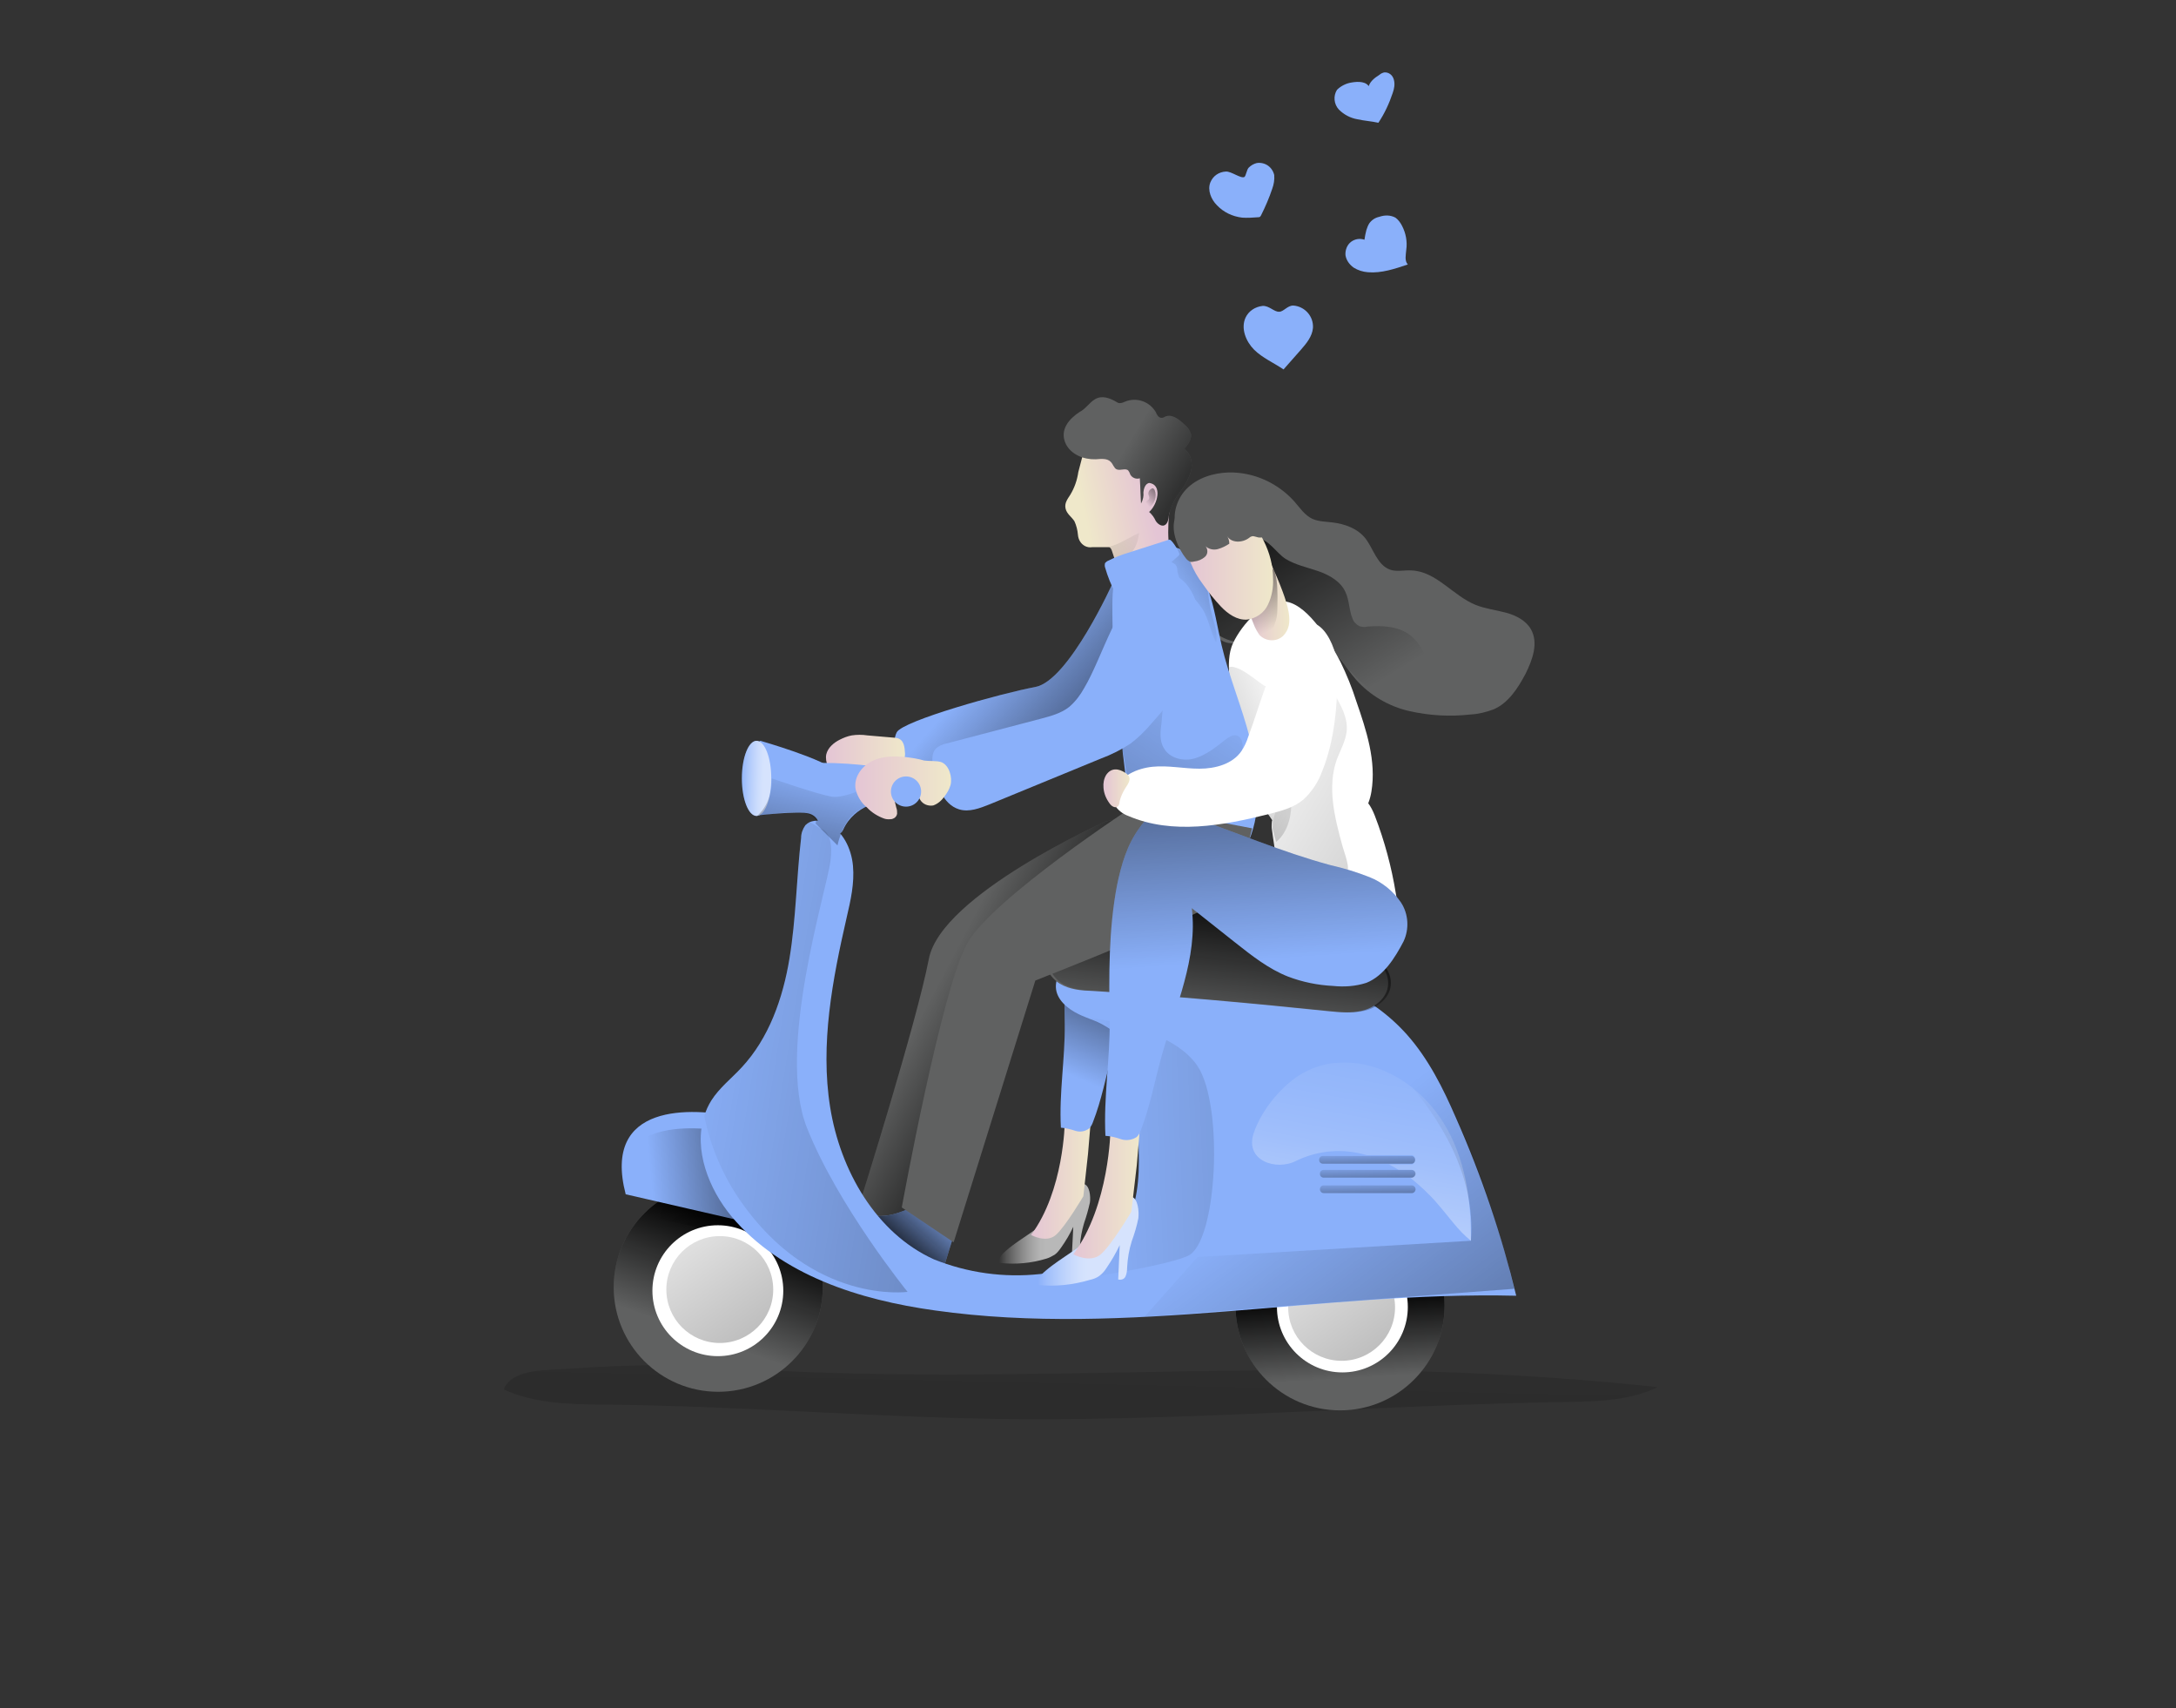 <?xml version="1.0" encoding="utf-8"?>
<!-- Generator: Adobe Illustrator 24.0.1, SVG Export Plug-In . SVG Version: 6.00 Build 0)  -->
<svg version="1.1" id="Layer_1" xmlns="http://www.w3.org/2000/svg" xmlns:xlink="http://www.w3.org/1999/xlink" x="0px" y="0px"
	 viewBox="0 0 562 441.1" style="enable-background:new 0 0 562 441.1;" xml:space="preserve">
<rect x="0" y="0" width="562" height="441.1" fill="#333333" stroke="none"/>
<style type="text/css">
	.st0{opacity:0.65;fill:url(#SVGID_1_);enable-background:new    ;}
	.st1{fill:url(#SVGID_2_);}
	.st2{fill:#8AB0FA;}
	.st3{fill:url(#SVGID_3_);}
	.st4{fill:url(#SVGID_4_);}
	.st5{fill:#606161;}
	.st6{fill:url(#SVGID_5_);}
	.st7{fill:url(#SVGID_6_);}
	.st8{fill:#FFFFFF;}
	.st9{fill:url(#SVGID_7_);}
	.st10{fill:url(#SVGID_8_);}
	.st11{fill:url(#SVGID_9_);}
	.st12{fill:url(#SVGID_10_);}
	.st13{fill:url(#SVGID_11_);}
	.st14{fill:url(#SVGID_12_);}
	.st15{fill:url(#SVGID_13_);}
	.st16{fill:url(#SVGID_14_);}
	.st17{fill:url(#SVGID_15_);}
	.st18{fill:url(#SVGID_16_);}
	.st19{fill:url(#SVGID_17_);}
	.st20{fill:url(#SVGID_18_);}
	.st21{fill:url(#SVGID_19_);}
	.st22{fill:url(#SVGID_20_);}
	.st23{fill:url(#SVGID_21_);}
	.st24{fill:url(#SVGID_22_);}
	.st25{fill:url(#SVGID_23_);}
	.st26{fill:url(#SVGID_24_);}
	.st27{fill:url(#SVGID_25_);}
	.st28{fill:url(#SVGID_26_);}
	.st29{fill:url(#SVGID_27_);}
	.st30{opacity:0.65;fill:url(#SVGID_28_);enable-background:new    ;}
	.st31{fill:url(#SVGID_29_);}
	.st32{fill:url(#SVGID_30_);}
	.st33{opacity:0.65;fill:url(#SVGID_31_);enable-background:new    ;}
	.st34{fill:url(#SVGID_32_);}
	.st35{fill:url(#SVGID_33_);}
	.st36{fill:url(#SVGID_34_);}
	.st37{opacity:0.65;fill:url(#SVGID_35_);enable-background:new    ;}
	.st38{fill:url(#SVGID_36_);}
	.st39{fill:url(#SVGID_37_);}
	.st40{fill:url(#SVGID_38_);}
	.st41{fill:url(#SVGID_39_);}
	.st42{fill:url(#SVGID_40_);}
	.st43{fill:none;}
</style>
<title>love 2</title>
<linearGradient id="SVGID_1_" gradientUnits="userSpaceOnUse" x1="260.573" y1="93.852" x2="284.071" y2="93.852" gradientTransform="matrix(1 0 0 -1 -2.53 409.75)">
	<stop  offset="0" style="stop-color:#FFFFFF;stop-opacity:0"/>
	<stop  offset="7.000000e-02" style="stop-color:#FFFFFF;stop-opacity:0.22"/>
	<stop  offset="0.16" style="stop-color:#FFFFFF;stop-opacity:0.45"/>
	<stop  offset="0.25" style="stop-color:#FFFFFF;stop-opacity:0.65"/>
	<stop  offset="0.33" style="stop-color:#FFFFFF;stop-opacity:0.8"/>
	<stop  offset="0.4" style="stop-color:#FFFFFF;stop-opacity:0.91"/>
	<stop  offset="0.46" style="stop-color:#FFFFFF;stop-opacity:0.98"/>
	<stop  offset="0.51" style="stop-color:#FFFFFF"/>
</linearGradient>
<path class="st0" d="M281.5,310.5c-0.4,1.8-0.9,3.6-1.5,5.3c-0.6,2-1,4.1-1.1,6.3c0,0.7-0.1,1.4-0.4,2c-0.3,0.6-1,0.9-1.7,0.7l0.4-8
	c-0.9,1.9-1.9,3.6-3.1,5.3c-0.5,0.7-1,1.4-1.7,1.9c-0.7,0.4-1.4,0.8-2.1,1c-3.9,1.2-8.1,1.6-12.2,1.1c-0.2-1.3,0.8-2.4,1.8-3.2
	c3.9-3.4,8.8-5.5,12-9.5c1.2-1.5,2.1-3.2,3.2-4.6c0.9-1.2,3-3.4,4.7-3.1S281.7,309.1,281.5,310.5z"/>
<linearGradient id="SVGID_2_" gradientUnits="userSpaceOnUse" x1="268.86" y1="106.18" x2="284.57" y2="106.18" gradientTransform="matrix(1 0 0 -1 -2.53 409.75)">
	<stop  offset="0" style="stop-color:#E4C5D5"/>
	<stop  offset="0.42" style="stop-color:#E9D3CF"/>
	<stop  offset="1" style="stop-color:#EFE8CA"/>
</linearGradient>
<path class="st1" d="M275,289.8c0,0-0.2,17.7-8.7,29.1c0,0,3.9,2.2,6.4,0s7.1-10,7.1-10l1.2-10.9l0.9-10.7L275,289.8z"/>
<path class="st2" d="M343.4,246c1.4-2.9,1.1-6.4-0.6-9.1c-1.8-2.6-4.3-4.7-7.3-5.9c-3-1.2-6-2.1-9.1-2.8
	c-11.4-3.1-22.2-7.8-33.4-11.5c-2-0.7-4.2-1.4-6.3-0.9c-2,0.6-3.7,2-4.8,3.7c-2.9,3.9-4.3,8.6-5.2,13.3c-2,10.4-1.9,21-1.7,31.6
	c0.1,9-1.5,17.8-1,26.8c1.3,0.1,2.5,0.4,3.7,0.8c1.2,0.4,2.5,0.2,3.6-0.6c0.5-0.5,0.8-1.1,1-1.7c2.2-5.6,3.3-11.6,4.9-17.4
	c3.1-11.3,8.4-22.6,7-34.2l10,8c3.9,3.1,7.9,6.2,12.5,8c3.4,1.2,6.9,2,10.5,2.1c2.6,0.3,5.3,0.1,7.8-0.7
	C338.7,254,341.3,249.7,343.4,246z"/>
<linearGradient id="SVGID_3_" gradientUnits="userSpaceOnUse" x1="292.856" y1="126.136" x2="313.016" y2="172.936" gradientTransform="matrix(1 0 0 -1 -2.53 409.75)">
	<stop  offset="0" style="stop-color:#010101;stop-opacity:0"/>
	<stop  offset="0.95" style="stop-color:#010101"/>
</linearGradient>
<path class="st3" d="M343.4,246c1.4-2.9,1.1-6.4-0.6-9.1c-1.8-2.6-4.3-4.7-7.3-5.9c-3-1.2-6-2.1-9.1-2.8
	c-11.4-3.1-22.2-7.8-33.4-11.5c-2-0.7-4.2-1.4-6.3-0.9c-2,0.6-3.7,2-4.8,3.7c-2.9,3.9-4.3,8.6-5.2,13.3c-2,10.4-1.9,21-1.7,31.6
	c0.1,9-1.5,17.8-1,26.8c1.3,0.1,2.5,0.4,3.7,0.8c1.2,0.4,2.5,0.2,3.6-0.6c0.5-0.5,0.8-1.1,1-1.7c2.2-5.6,3.3-11.6,4.9-17.4
	c3.1-11.3,8.4-22.6,7-34.2l10,8c3.9,3.1,7.9,6.2,12.5,8c3.4,1.2,6.9,2,10.5,2.1c2.6,0.3,5.3,0.1,7.8-0.7
	C338.7,254,341.3,249.7,343.4,246z"/>
<linearGradient id="SVGID_4_" gradientUnits="userSpaceOnUse" x1="283.433" y1="134.28" x2="268.342" y2="-541.88" gradientTransform="matrix(1 0 0 -1 -2.53 409.75)">
	<stop  offset="0" style="stop-color:#010101;stop-opacity:0"/>
	<stop  offset="0.95" style="stop-color:#010101"/>
</linearGradient>
<path class="st4" d="M140.9,353.8c-4.2,0.3-9.3,1.1-10.8,5c7.6,3.5,16.3,3.8,24.7,3.9c39.5,0.3,77.6,4,117.1,3.8
	c44.3-0.3,89.8-3.8,134-4.5c7.6-0.1,15.4-0.5,22.2-3.8c-16.8-1.8-33.7-3-50.6-3.7c-64.2-2.6-128.6,3.3-192.8-1.5
	C170,351.9,155.6,352.9,140.9,353.8z"/>
<circle class="st5" cx="185.5" cy="332.4" r="27"/>
<linearGradient id="SVGID_5_" gradientUnits="userSpaceOnUse" x1="180.965" y1="96.948" x2="192.016" y2="127.498" gradientTransform="matrix(1 0 0 -1 0 441.89)">
	<stop  offset="0" style="stop-color:#010101;stop-opacity:0"/>
	<stop  offset="0.95" style="stop-color:#010101"/>
</linearGradient>
<circle class="st6" cx="185.5" cy="332.4" r="27"/>
<path class="st2" d="M161.6,308.4l44.8,10.3c0,0-4.8-27.9-16.2-30.3S155.4,284.6,161.6,308.4z"/>
<linearGradient id="SVGID_6_" gradientUnits="userSpaceOnUse" x1="171.14" y1="100.399" x2="225.09" y2="105.599" gradientTransform="matrix(1 0 0 -1 -2.53 409.75)">
	<stop  offset="0" style="stop-color:#010101;stop-opacity:0"/>
	<stop  offset="0.95" style="stop-color:#010101"/>
</linearGradient>
<path class="st7" d="M161.1,312.6l44.8,10.3c0,0-4.8-27.9-16.2-30.3S154.9,288.9,161.1,312.6z"/>
<circle class="st8" cx="185.4" cy="333.3" r="16.9"/>
<linearGradient id="SVGID_7_" gradientUnits="userSpaceOnUse" x1="162.314" y1="141.942" x2="293.964" y2="-42.847" gradientTransform="matrix(1 0 0 -1 0 441.89)">
	<stop  offset="0" style="stop-color:#010101;stop-opacity:0"/>
	<stop  offset="0.95" style="stop-color:#010101"/>
</linearGradient>
<circle class="st9" cx="185.9" cy="333" r="13.8"/>
<circle class="st5" cx="346.1" cy="337.2" r="27"/>
<linearGradient id="SVGID_8_" gradientUnits="userSpaceOnUse" x1="347.285" y1="85.85" x2="345.815" y2="109.25" gradientTransform="matrix(1 0 0 -1 0 441.89)">
	<stop  offset="0" style="stop-color:#010101;stop-opacity:0"/>
	<stop  offset="0.95" style="stop-color:#010101"/>
</linearGradient>
<circle class="st10" cx="346.1" cy="337.2" r="27"/>
<circle class="st8" cx="346.7" cy="337.5" r="16.9"/>
<linearGradient id="SVGID_9_" gradientUnits="userSpaceOnUse" x1="322.894" y1="137.392" x2="454.544" y2="-47.398" gradientTransform="matrix(1 0 0 -1 0 441.89)">
	<stop  offset="0" style="stop-color:#010101;stop-opacity:0"/>
	<stop  offset="0.95" style="stop-color:#010101"/>
</linearGradient>
<circle class="st11" cx="346.5" cy="337.6" r="13.8"/>
<path class="st5" d="M285.4,212.2c0,0-42.3,18.8-45.5,35.4s-17.5,62-17.5,62l11.5,14l25.3-73.3l32.3-39.6L285.4,212.2z"/>
<linearGradient id="SVGID_10_" gradientUnits="userSpaceOnUse" x1="243.789" y1="153.917" x2="280.839" y2="134.407" gradientTransform="matrix(1 0 0 -1 -2.53 409.75)">
	<stop  offset="0" style="stop-color:#010101;stop-opacity:0"/>
	<stop  offset="0.95" style="stop-color:#010101"/>
</linearGradient>
<path class="st12" d="M285.4,212.2c0,0-42.3,18.8-45.5,35.4s-17.5,62-17.5,62l11.5,14l25.3-73.3l32.3-39.6L285.4,212.2z"/>
<path class="st2" d="M226.2,314c-3.3-0.2-6.5-0.9-9.8-0.8c-1.7-0.1-3.4,0.3-4.8,1.3c-1.5,1-2,2.8-1.4,4.5c0.4,0.7,0.9,1.2,1.5,1.7
	c4.4,3.5,9.7,5.6,15.3,6.1c2.4,0.2,4.8,0.1,7.2,0.4c3.1,0.4,6,1.3,8.7,2.8l3.7-11.9c0.8-1.2,0.5-2.8-0.8-3.6
	c-0.2-0.1-0.4-0.2-0.6-0.3c-2.7-1.6-6.4-3.8-9.6-2.4C232.3,313.1,230,314.2,226.2,314z"/>
<linearGradient id="SVGID_11_" gradientUnits="userSpaceOnUse" x1="242.933" y1="102.756" x2="228.793" y2="86.666" gradientTransform="matrix(1 0 0 -1 -2.53 409.75)">
	<stop  offset="0" style="stop-color:#010101;stop-opacity:0"/>
	<stop  offset="0.95" style="stop-color:#010101"/>
</linearGradient>
<path class="st13" d="M226.2,314c-3.3-0.2-6.5-0.9-9.8-0.8c-1.7-0.1-3.4,0.3-4.8,1.3c-1.5,1-2,2.8-1.4,4.5c0.4,0.7,0.9,1.2,1.5,1.7
	c4.4,3.5,9.7,5.6,15.3,6.1c2.4,0.2,4.8,0.1,7.2,0.4c3.1,0.4,6,1.3,8.7,2.8l3.7-11.9c0.8-1.2,0.5-2.8-0.8-3.6
	c-0.2-0.1-0.4-0.2-0.6-0.3c-2.7-1.6-6.4-3.8-9.6-2.4C232.3,313.1,230,314.2,226.2,314z"/>
<path class="st2" d="M287.6,150.1c0,0-11.5,25.7-20.2,27.3s-34.2,8.7-35.8,11.7s0.5,9.4,0.5,9.4s16.3,3.7,30.8-2.5
	c9.3-4.1,17.9-9.5,25.7-16.1l3.2-26.4L287.6,150.1z"/>
<linearGradient id="SVGID_12_" gradientUnits="userSpaceOnUse" x1="258.345" y1="239.047" x2="307.435" y2="195.817" gradientTransform="matrix(1 0 0 -1 -2.53 409.75)">
	<stop  offset="0" style="stop-color:#010101;stop-opacity:0"/>
	<stop  offset="0.95" style="stop-color:#010101"/>
</linearGradient>
<path class="st14" d="M287.6,150.1c0,0-11.5,25.7-20.2,27.3s-34.2,8.7-35.8,11.7s0.5,9.4,0.5,9.4s16.3,3.7,30.8-2.5
	c9.3-4.1,17.9-9.5,25.7-16.1l3.2-26.4L287.6,150.1z"/>
<linearGradient id="SVGID_13_" gradientUnits="userSpaceOnUse" x1="215.94" y1="213.329" x2="236.285" y2="213.329" gradientTransform="matrix(1 0 0 -1 -2.53 409.75)">
	<stop  offset="0" style="stop-color:#E4C5D5"/>
	<stop  offset="0.42" style="stop-color:#E9D3CF"/>
	<stop  offset="1" style="stop-color:#EFE8CA"/>
</linearGradient>
<path class="st15" d="M224,189.9c-1.3-0.2-2.7-0.2-4,0c-1.1,0.2-2.1,0.6-3.1,1.1c-1.6,0.8-3.1,2.1-3.5,3.8c-0.2,1,0,2.1,0.4,3
	c0.9,2.6,3,4.5,5.7,5.1c1,0.3,2-0.1,2.5-0.9c0.1-0.4,0.3-0.8,0.3-1.2c0.5-1.2,1.6-2.1,2.9-2.2c1.3-0.2,2.5-0.2,3.8-0.1
	c1.3,0.1,2.5-0.3,3.6-1.1c0.9-0.9,1.3-2.1,1.1-3.3c-0.1-2-0.6-3.5-2.7-3.6C228.7,190.3,226.4,190.1,224,189.9z"/>
<path class="st2" d="M391.6,334.6c-50.1-1.2-100.4,10.8-150.1,3.8c-19.5-2.7-39.8-9.1-52.5-24.2c-6-7.2-9.9-17.4-7.1-26
	c0.4-1.4,1-2.7,1.8-4c2.1-3.3,5.2-5.7,7.8-8.5c7.1-7.6,10.7-17.9,12.4-28.2c1.7-10.3,1.8-20.8,3-31.1c0-1.2,0.4-2.3,1.1-3.3
	c0.3-0.3,0.7-0.6,1.1-0.8c1.5-0.6,3.2-0.5,4.6,0.3c4,2,6.2,6.5,6.6,11c0.4,4.5-0.6,8.9-1.6,13.2c-3.7,16.1-6.9,32.8-4.3,49.1
	s11.8,32.5,26.8,39.3c8.7,3.5,18.1,4.8,27.4,3.8c8.6-1,16.9-4.2,21.4-11.3c3.8-6,4.3-13.4,4.1-20.5c-0.1-5.9-0.6-11.7-1.3-17.6
	c-0.6-4.9-1.7-10.3-5.6-13.5c-1.7-1.2-3.5-2.2-5.5-2.9c-1-0.4-2.1-0.8-3.1-1.3c-2.9-1.4-5.8-3.8-5.9-7c-0.1-3,2.2-5.7,5-6.8
	s5.9-1.1,8.9-1c25.8,0.5,58-1,76.8,20.1c5.5,6.2,9.3,13.8,12.6,21.4C382.7,303.7,387.8,318.9,391.6,334.6z"/>
<linearGradient id="SVGID_14_" gradientUnits="userSpaceOnUse" x1="332.993" y1="104.822" x2="465.623" y2="-71.678" gradientTransform="matrix(1 0 0 -1 -2.53 409.75)">
	<stop  offset="0" style="stop-color:#010101;stop-opacity:0"/>
	<stop  offset="0.95" style="stop-color:#010101"/>
</linearGradient>
<path class="st16" d="M342.9,261.2c0,0,39.5,25.2,37,59.2l-70.6,4.2L295.6,340l95.5-7.2c0,0-15.2-66.8-40.1-74.4L342.9,261.2z"/>
<linearGradient id="SVGID_15_" gradientUnits="userSpaceOnUse" x1="280.521" y1="112.486" x2="649.62" y2="126.136" gradientTransform="matrix(1 0 0 -1 -2.53 409.75)">
	<stop  offset="0" style="stop-color:#010101;stop-opacity:0"/>
	<stop  offset="0.95" style="stop-color:#010101"/>
</linearGradient>
<path class="st17" d="M306.8,324.3c-7.5,3.4-38.8,7.5-38.8,7.5l0.5-2.6c8.6-1,16.9-4.2,21.4-11.3c3.8-6,4.3-13.4,4.1-20.5
	c-0.1-5.9-0.5-11.7-1.2-17.6c-0.6-4.9-1.7-10.3-5.6-13.5c-1.7-1.2-3.5-2.2-5.5-2.9l0.1-0.5c0,0,20.7,2.2,27.5,12.4
	S314.4,320.9,306.8,324.3z"/>
<path class="st5" d="M279.8,242.3c-3.6,0.1-8,0.8-9.4,4.1c-1.1,2.8,0.7,6,3.3,7.6s5.7,1.8,8.7,1.9c20.2,1.3,40.3,3.1,60.5,5.2
	c3,0.3,6,0.6,8.9-0.1s5.7-2.7,6.5-5.5c0.7-2.6-0.3-5.3-2.4-6.9c-2.7-1.9-4.5-0.5-7.2-0.3c-2.9,0.2-6-0.9-8.8-1.4
	c-6.6-1.2-16.8-14.5-23.5-15.3C303.1,230.3,293.2,242,279.8,242.3z"/>
<linearGradient id="SVGID_16_" gradientUnits="userSpaceOnUse" x1="315.865" y1="144.496" x2="320.145" y2="181.976" gradientTransform="matrix(1 0 0 -1 -2.53 409.75)">
	<stop  offset="0" style="stop-color:#010101;stop-opacity:0"/>
	<stop  offset="0.95" style="stop-color:#010101"/>
</linearGradient>
<path class="st18" d="M280.5,242.3c-3.6,0.1-8,0.8-9.4,4.1c-1.1,2.8,0.7,6,3.3,7.6s5.7,1.8,8.7,1.9c20.2,1.3,40.3,3.1,60.5,5.2
	c3,0.3,6,0.6,8.9-0.1s5.7-2.7,6.5-5.5c0.7-2.6-0.3-5.3-2.4-6.9c-2.7-1.9-4.5-0.5-7.2-0.3c-2.9,0.2-6-0.9-8.8-1.4
	c-6.6-1.2-9-12.6-15.7-13.3C311.5,232.3,293.8,242,280.5,242.3z"/>
<path class="st2" d="M294,314.6c-0.4,2-1,4-1.7,5.9c-0.7,2.2-1.1,4.6-1.2,6.9c0,0.7-0.1,1.5-0.4,2.2c-0.3,0.7-1.1,1-1.9,0.8l0.4-8.9
	c-1,2.1-2.1,4-3.4,5.9c-0.5,0.8-1.1,1.5-1.9,2.1c-0.7,0.5-1.5,0.8-2.4,1c-4.4,1.3-9,1.8-13.5,1.3c-0.2-1.4,0.9-2.7,2-3.6
	c4.3-3.7,9.8-6.1,13.3-10.6c1.3-1.6,2.3-3.5,3.6-5.2c1-1.3,3.3-3.8,5.2-3.4S294.2,313,294,314.6z"/>
<path class="st5" d="M304.3,137.5c-1.9-3.6-0.7-8.3,2.1-11.2c2.8-2.9,7-4.2,11-4.3c6.4-0.1,12.6,2.7,16.9,7.5
	c1.4,1.6,2.7,3.6,4.7,4.5c1.6,0.7,3.4,0.7,5.1,0.9c3.3,0.4,6.6,1.6,8.6,4.2s3,6.8,6.3,8c1.7,0.6,3.6,0.1,5.5,0.2
	c6.4,0.2,10.7,6.5,16.6,8.9c2.5,1,5.2,1.3,7.8,2s5.2,2,6.5,4.3c2,3.5,0.4,7.9-1.4,11.5c-2,3.8-4.5,7.6-8.3,9.2
	c-1.9,0.7-3.9,1.2-5.9,1.3c-5.3,0.6-10.7,0.3-15.9-0.9c-5.2-1.2-10-4-13.6-8c-1.5-1.7-2.7-3.6-4.2-5.3c-1.5-1.7-3.5-2.9-5.8-3.2
	c-3-0.2-5.8,1.8-8.8,1.9c-3.5,0.1-6.7-2.3-10.2-2.7c-1.5-0.2-3.1,0-4.6-0.4c-2.6-0.8-4.3-3.5-5.1-6.1c-1.4-4.8,0.1-9.6-0.6-14.4
	C310.1,141.7,306,140.5,304.3,137.5z"/>
<linearGradient id="SVGID_17_" gradientUnits="userSpaceOnUse" x1="352.296" y1="229.529" x2="317.436" y2="286.329" gradientTransform="matrix(1 0 0 -1 -2.53 409.75)">
	<stop  offset="0" style="stop-color:#010101;stop-opacity:0"/>
	<stop  offset="0.95" style="stop-color:#010101"/>
</linearGradient>
<path class="st19" d="M332,144.3c2.6,1.6,5.6,2.2,8.5,3.2s5.8,2.7,7,5.4c1,2.1,0.9,4.6,1.8,6.8c0.3,0.9,1,1.6,1.8,2
	c0.7,0.2,1.4,0.3,2.1,0.1c3.9-0.3,8.1-0.1,11.1,2.3c5,3.9,5.1,12.4,10.7,15.4c0.2,0.8-0.8,1.2-1.6,1.3c-6.4,1-13.3,1.1-18.8-2.3
	c-2-1.4-3.8-2.9-5.4-4.7l-6.8-6.9c-0.7-0.8-1.6-1.5-2.5-2c-1.3-0.6-2.6-0.8-4-0.7c-1.9,0-3.8,0.2-5.7,0.7c-1.5,0.4-3,0.9-4.5,1.1
	c-2,0.3-4,0.2-6-0.2c-2-0.2-3.8-1-5.5-2.1c-2.2-1.7-3.2-4.5-3.8-7.2c-0.6-2.7-0.8-5.4-0.7-8.2c-0.1-1.1,0.2-2.2,0.7-3.1
	c0.6-0.8,1.4-1.4,2.3-1.9c3.3-2,7.4-4.6,11.5-4.4C327.5,138.9,329.5,142.7,332,144.3z"/>
<path class="st8" d="M346.2,170.9c1.6,3.3,3,6.7,4.1,10.2c2.6,7.5,5.2,15.4,3.9,23.3c-0.3,1.9-1,3.8-2,5.4
	c-3.1,4.6-9.5,5.6-15.1,5.9c-1.4,0.2-2.8,0.1-4.2-0.3c-2.1-0.7-3.6-2.5-4.8-4.3c-7.3-10.4-9.8-23.4-10.6-36.1c-0.2-3.1-0.3-6.3,1-9
	c2.1-4.5,8.3-11.9,13.9-10.6C338.2,156.6,343.6,166,346.2,170.9z"/>
<path class="st8" d="M360.5,230.7c0.3,1.3,0.3,2.6,0.1,3.9c-0.6,2.3-2.8,2.9-4.7,3.2c-6.5,0.9-13.2,0.8-19.7-0.3
	c-1.3-0.1-2.5-0.7-3.3-1.8c-0.5-0.8-0.8-1.7-0.9-2.6c-1.5-6.3-2.7-12.6-3.5-19c-0.1-0.7-0.1-1.4,0-2.1c0.3-0.7,0.8-1.3,1.5-1.7
	c4.7-3,10.1-4.8,15.6-5.5c4.4-0.5,7.4,0.4,9.5,5.9C357.6,217.2,359.4,223.9,360.5,230.7z"/>
<linearGradient id="SVGID_18_" gradientUnits="userSpaceOnUse" x1="318.947" y1="221.601" x2="585.657" y2="63.291" gradientTransform="matrix(1 0 0 -1 -2.53 409.75)">
	<stop  offset="0" style="stop-color:#010101;stop-opacity:0"/>
	<stop  offset="0.95" style="stop-color:#010101"/>
</linearGradient>
<path class="st20" d="M344.4,178.8c1.8,3.1,3.8,6.5,3.4,10.1c-0.3,2.5-1.6,4.8-2.5,7.1c-2.6,7.2-0.6,15.1,1.4,22.4
	c0.4,1.6,2.3,6.1,1,7.2c-1,0.9-4.1-1.8-5.4-2.4s-4.1,2.8-5.4,2.3c-5.6-2.1-7.9-2.3-8.2-10.4c-0.2-4,1-6.8,3-10
	c2.4-3.7,4.9-6.8,6.7-10.8C339.5,192,345.6,180.8,344.4,178.8z"/>
<linearGradient id="SVGID_19_" gradientUnits="userSpaceOnUse" x1="341.383" y1="221.653" x2="217.783" y2="168.013" gradientTransform="matrix(1 0 0 -1 -2.53 409.75)">
	<stop  offset="0" style="stop-color:#010101;stop-opacity:0"/>
	<stop  offset="0.95" style="stop-color:#010101"/>
</linearGradient>
<path class="st21" d="M328.4,176.3c-0.4,0.5-0.9,0.8-1.5,0.9c-1,0-8.7-7.7-10.4-4c-0.3,0.5,0.9,1.3,1,1.8
	c3.8,14.2,8.3,28.2,12.1,42.4c2.7-2.2,3.8-5.9,3.9-9.3s-0.4-6.9-0.3-10.4c0.2-5.1,1.8-10,2.5-15c0.4-3,1.2-9.2-1-11.8
	C332.3,168,330.1,174.5,328.4,176.3z"/>
<path class="st2" d="M290,145.3c-2.4,2.9-2.7,7-2.7,10.8c-0.1,14.5,1.5,28.9,3.3,43.3c0.9,6.7,1.9,13.7,5.6,19.4
	c3.7,5.7,10.9,9.7,17.4,7.5c4.7-1.6,8-6.1,9.6-10.9c2.7-7.9,1.7-16.6-0.4-24.8s-5.4-15.9-7.3-24c-1.1-4.7-1.8-9.6-3.4-14.2
	c-1.4-3.9-4.1-9.8-8.4-11C299.5,140.1,292.7,142,290,145.3z"/>
<linearGradient id="SVGID_20_" gradientUnits="userSpaceOnUse" x1="307.291" y1="254.408" x2="360.761" y2="288.698" gradientTransform="matrix(1 0 0 -1 -2.53 409.75)">
	<stop  offset="0" style="stop-color:#010101;stop-opacity:0"/>
	<stop  offset="0.95" style="stop-color:#010101"/>
</linearGradient>
<path class="st22" d="M302.1,144.6c0.2,0.6,1.1,0.8,1.5,1.2c0.4,0.5,0.5,1.2,0.5,1.8c0.4,2,1.3,3.8,2.7,5.2c1.4,1.4,2.7,2.9,3.8,4.5
	c1.6,2.6,2,5.9,3.5,8.6c0.5-2.8-0.8-5.6-1.4-8.4c-0.6-2.6-0.7-5.4-1.3-8s-2.1-5.3-4.5-6.5c-1.1-0.5-2.1-0.9-3.1-1.5
	c-0.6-0.4-1.4-0.6-2.1-0.6c-0.6,0-1,0.1-0.9,0.8c0,0.4,0.7,0.9,0.9,1.3C302.1,143.5,302,144,302.1,144.6z"/>
<linearGradient id="SVGID_21_" gradientUnits="userSpaceOnUse" x1="313.789" y1="234.19" x2="212.049" y2="71.99" gradientTransform="matrix(1 0 0 -1 -2.53 409.75)">
	<stop  offset="0" style="stop-color:#010101;stop-opacity:0"/>
	<stop  offset="0.95" style="stop-color:#010101"/>
</linearGradient>
<path class="st23" d="M293.3,184c1.8-7.1,3.1-14.2,3.8-21.5c2.7,1.8,3.3,5.6,3.4,8.9c0.2,5,0,10.1-0.5,15.1
	c-0.3,2.3-0.6,4.8,0.6,6.7c1.5,2.7,5.2,3.5,8.1,2.6s5.4-2.9,7.8-4.8c0.8-0.6,1.8-1.3,2.8-1.1c1.4,0.3,1.8,2.1,1.6,3.5
	c-0.5,5.3-4.7,9.7-9.4,12s-10.2,2.9-15.5,3.4c-0.9,0.2-1.9,0.1-2.7-0.3c-1.1-0.7-1.4-2.1-1.5-3.3l-1.6-10.2
	c-0.1-0.9-1.4-2.8-1.2-3.5c0.2-1,1.3-1.1,1.8-1.9C291.9,187.9,292.7,186,293.3,184z"/>
<linearGradient id="SVGID_22_" gradientUnits="userSpaceOnUse" x1="299.229" y1="281.894" x2="282.239" y2="278.334" gradientTransform="matrix(1 0 0 -1 -2.53 409.75)">
	<stop  offset="0" style="stop-color:#E4C5D5"/>
	<stop  offset="0.42" style="stop-color:#E9D3CF"/>
	<stop  offset="1" style="stop-color:#EFE8CA"/>
</linearGradient>
<path class="st24" d="M303.1,122.1c-0.5,5.9-1.7,11.7-1.3,17.5c0.1,1.4,0.3,3-0.4,4.3c-0.8,1.4-2.6,2-4.2,2.4
	c-2.5,0.6-5,0.9-7.5,0.9c-0.3,0-0.6,0-0.8-0.1c-0.2-0.2-0.3-0.5-0.4-0.7c-0.2-0.6-0.3-1.1-0.5-1.7c-0.3-0.8-0.5-1.6-0.8-2.4
	c-0.1-0.4-0.3-0.7-0.5-0.9c-0.1-0.1-0.3-0.1-0.4-0.1c-0.1,0-0.3,0-0.4,0c-1.3,0-2.5,0-3.8,0c-0.7,0.1-1.3,0-1.9-0.3
	c-1.1-0.6-1.7-1.7-1.8-2.9c-0.1-1.2-0.4-2.4-0.9-3.5c-0.7-1.1-2-1.9-2.3-3.3s0.5-2.4,1.2-3.5c1.1-1.8,1.8-3.8,2.1-5.9l1.1-4.2
	c1.1-2,3.2-3.3,5.2-4.5s4.2-2.5,6.5-2.5c1.6,0.1,3.2,0.5,4.6,1.3c2.1,0.9,4.1,2.3,5.7,4c0.8,0.9,1.4,1.9,1.7,3.1
	C303.2,120.1,303.2,121.1,303.1,122.1z"/>
<linearGradient id="SVGID_23_" gradientUnits="userSpaceOnUse" x1="298.791" y1="279.13" x2="202.731" y2="123.059" gradientTransform="matrix(1 0 0 -1 -2.53 409.75)">
	<stop  offset="0" style="stop-color:#010101;stop-opacity:0"/>
	<stop  offset="0.95" style="stop-color:#010101"/>
</linearGradient>
<path class="st25" d="M288.8,144.6c-0.2,0-0.5,0.2-0.7,0.1c0,0-0.1,0-0.1-0.1c-0.3-0.8-0.5-1.6-0.8-2.4c-0.1-0.4-0.3-0.7-0.5-0.9
	c-0.1-0.1-0.3-0.1-0.4-0.1c2.6-0.5,5.1-2.3,7.9-3.6C294.1,137.7,294,143.6,288.8,144.6z"/>
<path class="st5" d="M275.3,114.7c1.4,2.7,4.6,4,7.7,3.9c1.4-0.1,3-0.3,3.9,0.7c0.6,0.6,0.8,1.6,1.5,1.9c1,0.4,2.3-0.4,3,0.3
	c0.2,0.3,0.4,0.6,0.5,1c0.5,0.9,1.5,1.3,2.5,1l0.3,6.5c0.5-0.9,0.7-1.9,0.6-2.9c0.1-1,0.5-2.2,1.5-2.4c3.5,0.4,2.2,5.6,0,7.5
	c0.7,0.6,1.3,1.4,1.7,2.3c0.5,0.8,1.5,1.5,2.3,1.1s1-1.6,1.1-2.6c0.5-2.1,1.4-4,2.7-5.7c1.3-1.7,2.4-3.6,3-5.6
	c0.5-2.1,0-4.5-1.7-5.8c0.9-1.1,1.9-2.4,1.7-3.8c-0.3-1-0.9-1.9-1.7-2.5c-1.4-1.3-3.2-2.8-5-2c-0.3,0.2-0.6,0.3-0.9,0.3
	c-0.8,0-1.2-0.8-1.5-1.5c-1.6-2.7-4.9-3.9-7.9-2.7c-0.4,0.2-0.9,0.4-1.4,0.4c-0.4,0-0.7-0.2-1-0.4c-1.6-0.9-3.6-1.7-5.4-0.6
	c-1.5,0.9-2.4,2.5-4,3.3C276.2,108.1,273.5,111,275.3,114.7z"/>
<linearGradient id="SVGID_24_" gradientUnits="userSpaceOnUse" x1="293.429" y1="294.562" x2="324.959" y2="275.542" gradientTransform="matrix(1 0 0 -1 -2.53 409.75)">
	<stop  offset="0" style="stop-color:#010101;stop-opacity:0"/>
	<stop  offset="0.95" style="stop-color:#010101"/>
</linearGradient>
<path class="st26" d="M275.3,114.7c1.4,2.7,4.6,4,7.7,3.9c1.4-0.1,3-0.3,3.9,0.7c0.6,0.6,0.8,1.6,1.5,1.9c1,0.4,2.3-0.4,3,0.3
	c0.2,0.3,0.4,0.6,0.5,1c0.5,0.9,1.5,1.3,2.5,1l0.3,6.5c0.5-0.9,0.7-1.9,0.6-2.9c0.1-1,0.5-2.2,1.5-2.4c3.5,0.5,2.2,5.6,0,7.5
	c0.7,0.6,1.3,1.4,1.7,2.3c0.5,0.8,1.5,1.5,2.3,1.1s1-1.6,1.1-2.6c0.5-2.1,1.4-4,2.7-5.7c1.3-1.7,2.4-3.6,3-5.6
	c0.5-2.1,0-4.5-1.7-5.8c0.9-1.1,1.9-2.4,1.7-3.8c-0.3-1-0.9-1.9-1.7-2.5c-1.4-1.3-3.2-2.8-5-2c-0.3,0.2-0.6,0.3-0.9,0.3
	c-0.8,0-1.2-0.8-1.5-1.5c-1.6-2.7-4.9-3.9-7.9-2.7c-0.4,0.2-0.9,0.4-1.4,0.4c-0.4,0-0.7-0.2-1-0.4c-1.6-0.9-3.6-1.7-5.4-0.6
	c-1.5,0.9-2.4,2.5-4,3.3C276.2,108.1,273.5,111,275.3,114.7z"/>
<path class="st5" d="M292.9,208.1c0,0-36.5,23.8-43.1,35.5s-16.9,68.2-16.9,68.2l13.4,9l21.1-67.6c0,0,45-17.6,48.9-21.5
	s7.1-17.8,7.1-17.8L292.9,208.1z"/>
<linearGradient id="SVGID_25_" gradientUnits="userSpaceOnUse" x1="324.26" y1="254.806" x2="335.53" y2="254.806" gradientTransform="matrix(1 0 0 -1 -2.53 409.75)">
	<stop  offset="0" style="stop-color:#E4C5D5"/>
	<stop  offset="0.42" style="stop-color:#E9D3CF"/>
	<stop  offset="1" style="stop-color:#EFE8CA"/>
</linearGradient>
<path class="st27" d="M331.4,164.2c-1.7,1.6-4.4,1.5-6.1-0.2c-0.1-0.1-0.1-0.2-0.2-0.3c-0.4-0.6-0.7-1.2-1-1.8
	c-0.9-2.2-1.7-4.4-2.3-6.7c0-0.2-0.1-0.3-0.1-0.5c-0.6-4.7,4.9-12.9,6.5-9.3C333.3,156.8,334.3,161.2,331.4,164.2z"/>
<linearGradient id="SVGID_26_" gradientUnits="userSpaceOnUse" x1="332.253" y1="247.583" x2="319.433" y2="278.463" gradientTransform="matrix(1 0 0 -1 -2.53 409.75)">
	<stop  offset="0" style="stop-color:#010101;stop-opacity:0"/>
	<stop  offset="0.95" style="stop-color:#010101"/>
</linearGradient>
<path class="st28" d="M329.9,152.6c0.1,1.6,0,3.2,0,4.8c0,1.3-0.2,2.6-0.7,3.8c-0.4,1.2-1.4,2.2-2.7,2.6c-0.4,0.1-0.9,0.1-1.3,0
	c0,0-0.1,0-0.1,0c-0.4-0.6-0.7-1.2-1-1.8c-0.9-2.2-1.7-4.4-2.3-6.7c0-0.2-0.1-0.3-0.1-0.5c0.3-0.6,0.6-1.2,1-1.8
	c0.7-1.1,1.5-2.3,2.3-3.4c0.7-0.9,1.5-2.4,2.5-2.9C329.7,145.6,329.9,151.4,329.9,152.6z"/>
<linearGradient id="SVGID_27_" gradientUnits="userSpaceOnUse" x1="309.072" y1="263.237" x2="331.342" y2="263.237" gradientTransform="matrix(1 0 0 -1 -2.53 409.75)">
	<stop  offset="0" style="stop-color:#E4C5D5"/>
	<stop  offset="0.42" style="stop-color:#E9D3CF"/>
	<stop  offset="1" style="stop-color:#EFE8CA"/>
</linearGradient>
<path class="st29" d="M307.5,145.3c0.8,2,1.9,3.9,3.2,5.6c1.4,2,2.9,3.9,4.6,5.7c1.8,1.9,4.2,3.6,6.8,3.4c2.3-0.3,4.4-1.7,5.4-3.9
	c1-2.1,1.4-4.4,1.3-6.7c0-3.4-0.9-6.7-2.4-9.7c-1-2.1-2.6-3.8-4.5-5c-2.1-1.1-4.5-1.7-6.9-1.6c-1.4-0.1-2.8,0.1-4.1,0.5
	C305.9,135.4,305.9,141,307.5,145.3z"/>
<linearGradient id="SVGID_28_" gradientUnits="userSpaceOnUse" x1="270.55" y1="89.226" x2="296.583" y2="89.226" gradientTransform="matrix(1 0 0 -1 -2.53 409.75)">
	<stop  offset="0" style="stop-color:#FFFFFF;stop-opacity:0"/>
	<stop  offset="7.000000e-02" style="stop-color:#FFFFFF;stop-opacity:0.22"/>
	<stop  offset="0.16" style="stop-color:#FFFFFF;stop-opacity:0.45"/>
	<stop  offset="0.25" style="stop-color:#FFFFFF;stop-opacity:0.65"/>
	<stop  offset="0.33" style="stop-color:#FFFFFF;stop-opacity:0.8"/>
	<stop  offset="0.4" style="stop-color:#FFFFFF;stop-opacity:0.91"/>
	<stop  offset="0.46" style="stop-color:#FFFFFF;stop-opacity:0.98"/>
	<stop  offset="0.51" style="stop-color:#FFFFFF"/>
</linearGradient>
<path class="st30" d="M294,314.6c-0.4,2-1,4-1.7,5.9c-0.7,2.2-1.1,4.6-1.2,6.9c0,0.7-0.1,1.5-0.4,2.2c-0.3,0.7-1.1,1-1.9,0.8
	l0.4-8.9c-1,2.1-2.1,4-3.4,5.9c-0.5,0.8-1.1,1.5-1.9,2.1c-0.7,0.5-1.5,0.8-2.4,1c-4.4,1.3-9,1.8-13.5,1.3c-0.2-1.4,0.9-2.7,2-3.6
	c4.3-3.7,9.8-6.1,13.3-10.6c1.3-1.6,2.3-3.5,3.6-5.2c1-1.3,3.3-3.8,5.2-3.4S294.2,313,294,314.6z"/>
<linearGradient id="SVGID_29_" gradientUnits="userSpaceOnUse" x1="279.71" y1="102.774" x2="297.12" y2="102.774" gradientTransform="matrix(1 0 0 -1 -2.53 409.75)">
	<stop  offset="0" style="stop-color:#E4C5D5"/>
	<stop  offset="0.42" style="stop-color:#E9D3CF"/>
	<stop  offset="1" style="stop-color:#EFE8CA"/>
</linearGradient>
<path class="st31" d="M286.8,291.7c0,0-0.2,19.6-9.6,32.2c0,0,4.3,2.4,7.1,0s7.9-11,7.9-11l1.4-12l1-11.9L286.8,291.7z"/>
<path class="st2" d="M362.5,243.1c1.5-3.2,1.3-7.1-0.7-10.1c-2-2.9-4.8-5.2-8.1-6.5c-3.3-1.3-6.6-2.3-10.1-3.1
	c-12.6-3.4-24.6-8.6-37-12.8c-2.3-0.8-4.7-1.5-7-0.9c-2.2,0.7-4.1,2.2-5.3,4.1c-3.2,4.3-4.7,9.5-5.8,14.8c-2.2,11.5-2.1,23.3-1.9,35
	c0.1,10-1.6,19.7-1.1,29.7c1.4,0.1,2.7,0.4,4.1,0.9c1.3,0.4,2.8,0.2,4-0.6c0.5-0.5,0.9-1.2,1.1-1.9c2.4-6.2,3.6-12.9,5.4-19.3
	c3.5-12.5,9.3-25,7.7-37.9l11.1,8.8c4.3,3.4,8.7,6.9,13.8,8.9c3.7,1.4,7.6,2.2,11.6,2.4c2.9,0.3,5.8,0.1,8.6-0.8
	C357.4,252,360.3,247.3,362.5,243.1z"/>
<linearGradient id="SVGID_30_" gradientUnits="userSpaceOnUse" x1="325.885" y1="161.729" x2="318.575" y2="271.439" gradientTransform="matrix(1 0 0 -1 -2.53 409.75)">
	<stop  offset="0" style="stop-color:#010101;stop-opacity:0"/>
	<stop  offset="0.95" style="stop-color:#010101"/>
</linearGradient>
<path class="st32" d="M362.5,243.1c1.5-3.2,1.3-7.1-0.7-10.1c-2-2.9-4.8-5.2-8.1-6.5c-3.3-1.3-6.6-2.3-10.1-3.1
	c-12.6-3.4-24.6-8.6-37-12.8c-2.3-0.8-4.7-1.5-7-0.9c-2.2,0.7-4.1,2.2-5.3,4.1c-3.2,4.3-4.7,9.5-5.8,14.8c-2.2,11.5-2.1,23.3-1.9,35
	c0.1,10-1.6,19.7-1.1,29.7c1.4,0.1,2.7,0.4,4.1,0.9c1.3,0.4,2.8,0.2,4-0.6c0.5-0.5,0.9-1.2,1.1-1.9c2.4-6.2,3.6-12.9,5.4-19.3
	c3.5-12.5,9.3-25,7.7-37.9l11.1,8.8c4.3,3.4,8.7,6.9,13.8,8.9c3.7,1.4,7.6,2.2,11.6,2.4c2.9,0.3,5.8,0.1,8.6-0.8
	C357.4,252,360.3,247.3,362.5,243.1z"/>
<path class="st2" d="M196.4,191.3c0,0,17.1,4.9,19.4,7.9s2,15,2,15l-6.1-0.3c0,0,0.1-3-2.7-3.8s-13.5,0.5-13.5,0.5
	S193.8,192,196.4,191.3z"/>
<ellipse class="st2" cx="195.4" cy="201" rx="3.8" ry="9.7"/>
<linearGradient id="SVGID_31_" gradientUnits="userSpaceOnUse" x1="191.1" y1="241.046" x2="203.85" y2="240.706" gradientTransform="matrix(1 0 0 -1 0 441.89)">
	<stop  offset="0" style="stop-color:#FFFFFF;stop-opacity:0"/>
	<stop  offset="7.000000e-02" style="stop-color:#FFFFFF;stop-opacity:0.22"/>
	<stop  offset="0.16" style="stop-color:#FFFFFF;stop-opacity:0.45"/>
	<stop  offset="0.25" style="stop-color:#FFFFFF;stop-opacity:0.65"/>
	<stop  offset="0.33" style="stop-color:#FFFFFF;stop-opacity:0.8"/>
	<stop  offset="0.4" style="stop-color:#FFFFFF;stop-opacity:0.91"/>
	<stop  offset="0.46" style="stop-color:#FFFFFF;stop-opacity:0.98"/>
	<stop  offset="0.51" style="stop-color:#FFFFFF"/>
</linearGradient>
<ellipse class="st33" cx="195.4" cy="201" rx="3.8" ry="9.7"/>
<path class="st8" d="M322.4,190.2c-0.4,1.3-1,2.6-1.8,3.8c-2.3,3.3-6.7,4.5-10.8,4.5s-8.1-0.9-12.1-0.5s-8.3,2.3-9.8,6
	c-0.5,1.2-0.5,2.7,0,3.9c0.8,1.3,2.1,2.3,3.5,2.8c11.4,4.9,24.4,2.5,36.4-0.5c3.1-0.8,6.3-1.6,8.8-3.7c2.2-2,3.9-4.6,4.9-7.4
	c3.3-8.2,3.9-17.2,4-26c0-6.6-5.7-18-12.2-9C328.1,171.2,325.5,182,322.4,190.2z"/>
<path class="st2" d="M212.1,197c4.5,0,9.1,0.3,13.6,0.9c9.2,1.1,2.3,9,2.3,9s-7.3,0.9-10.2,7.3S204.7,202.3,212.1,197z"/>
<linearGradient id="SVGID_32_" gradientUnits="userSpaceOnUse" x1="217.11" y1="209.625" x2="202.73" y2="146.235" gradientTransform="matrix(1 0 0 -1 -2.53 409.75)">
	<stop  offset="0" style="stop-color:#010101;stop-opacity:0"/>
	<stop  offset="0.95" style="stop-color:#010101"/>
</linearGradient>
<path class="st34" d="M199.3,201c0,0,11.5,4,15.4,4.7s10.6-3.6,14-2.9s0.6,3.3,0.6,3.3s-6.2,1.6-9.1,4.4s-3.9,7.8-3.9,7.8l-5.7-5.7
	c0,0,1-0.9-1.7-2.3s-13.5,0.5-13.5,0.5S199.5,207.9,199.3,201z"/>
<path class="st2" d="M280,177.7c-1,1.8-2.2,3.4-3.8,4.8c-2.1,1.7-4.8,2.4-7.4,3.1l-24.4,6.4c-1,0.2-1.9,0.6-2.7,1.3
	c-1.1,1.2-1,3-0.7,4.6c0.7,4.6,2.5,9.8,6.7,11.1c2.6,0.8,5.4-0.3,7.9-1.3l28.7-11.8c2.7-1,5.3-2.3,7.7-3.9c2-1.5,3.8-3.3,5.5-5.3
	c5-5.6,10-11.8,12.1-19.3c2.2-7.8-2.2-23.6-12.4-17.9C288.6,154.3,284.9,169.5,280,177.7z"/>
<linearGradient id="SVGID_33_" gradientUnits="userSpaceOnUse" x1="223.39" y1="206.353" x2="248.03" y2="206.353" gradientTransform="matrix(1 0 0 -1 -2.53 409.75)">
	<stop  offset="0" style="stop-color:#E4C5D5"/>
	<stop  offset="0.42" style="stop-color:#E9D3CF"/>
	<stop  offset="1" style="stop-color:#EFE8CA"/>
</linearGradient>
<path class="st35" d="M233.9,195.5c-3-0.3-6.1-0.3-8.8,1.1s-4.7,4.3-4.1,7.3c0.5,1.8,1.4,3.4,2.9,4.6c1.2,1.3,2.8,2.3,4.5,2.9
	c0.6,0.2,1.3,0.2,2,0.1c0.7-0.2,1.2-0.7,1.3-1.4c0-0.5,0-1-0.2-1.5c-0.5-1.8-0.8-3.7-0.6-5.6c0-0.3,0.1-0.6,0.2-0.9
	c0.2-0.3,0.5-0.5,0.9-0.6c1.4-0.6,3-0.3,4.1,0.8c1,1.2,0.7,3,1.6,4.3c0.7,1.1,2,1.6,3.3,1.4c1.2-0.4,2.2-1.3,2.9-2.3
	c0.7-0.9,1.3-1.9,1.6-3c0.5-1.9-0.3-5.1-2.4-5.9c-1.2-0.4-3.1-0.2-4.4-0.4C237,195.9,235.5,195.7,233.9,195.5z"/>
<circle class="st2" cx="234" cy="204.4" r="3.9"/>
<linearGradient id="SVGID_34_" gradientUnits="userSpaceOnUse" x1="177.342" y1="143.69" x2="536.852" y2="86.481" gradientTransform="matrix(1 0 0 -1 -2.53 409.75)">
	<stop  offset="0" style="stop-color:#010101;stop-opacity:0"/>
	<stop  offset="0.95" style="stop-color:#010101"/>
</linearGradient>
<path class="st36" d="M234.4,333.6c0,0-24.4,3.4-43.1-23.4c-4.6-6.6-7.8-14.1-9.4-22c0.4-1.4,1-2.7,1.8-4c2.1-3.3,5.2-5.7,7.8-8.5
	c7.1-7.6,10.7-17.9,12.4-28.2c1.7-10.3,1.8-20.8,3-31.1c0-1.2,0.4-2.3,1.1-3.3c0.3-0.3,0.7-0.6,1.1-0.8c0.9,0.4,1.8,1,2.6,1.6
	c0,0,3.8,0.2,2.8,8.3c-1,8-14.1,48.8-6.1,69S234.4,333.6,234.4,333.6z"/>
<path class="st5" d="M306.3,144.2c0.3,0.4,0.7,0.7,1.2,0.9c0.3,0,0.6,0,0.9-0.1c1-0.1,2-0.5,2.8-1.2c0.8-0.7,0.8-1.9,0.2-2.7
	c0,0,0,0-0.1-0.1c0.8,0.8,2.1,1.1,3.2,0.8c1.1-0.3,2.1-0.8,3-1.4c0-0.7-0.2-1.4-0.6-2c1.1,1.9,4,1.8,5.7,0.5
	c0.2-0.2,0.4-0.3,0.7-0.4c0.3-0.1,0.7,0,1,0.1c0.8,0.3,2,0.4,2.3-0.4c0.1-0.2,0.1-0.5,0-0.8c-0.2-2-0.9-3.9-2.1-5.5
	c-1-1.2-2.3-2.1-3.8-2.6c-2.8-1.2-5.8-1.5-8.8-1.1c-3.2,0.4-7.5,2.4-8.5,5.8S304.3,141.7,306.3,144.2z"/>
<path class="st2" d="M302.2,139.4c-0.2-0.1-0.5,0-0.7,0.1l-10.3,3.3c-1.7,0.5-3.4,1.2-5,2c-0.3,0.1-0.6,0.4-0.8,0.6
	c-0.1,0.4-0.1,0.8,0,1.1c0.7,2.4,1.6,4.7,2.8,6.9c6.2-1.3,11.3-5.6,16.1-9.8c0.1-0.1,0.2-0.2,0.3-0.4
	C304.7,142.6,302.8,139.6,302.2,139.4z"/>
<linearGradient id="SVGID_35_" gradientUnits="userSpaceOnUse" x1="368.488" y1="180.798" x2="331.918" y2="-19.112" gradientTransform="matrix(1 0 0 -1 -2.53 409.75)">
	<stop  offset="0" style="stop-color:#FFFFFF;stop-opacity:0"/>
	<stop  offset="0.11" style="stop-color:#FFFFFF;stop-opacity:1.000000e-02"/>
	<stop  offset="0.18" style="stop-color:#FFFFFF;stop-opacity:4.000000e-02"/>
	<stop  offset="0.24" style="stop-color:#FFFFFF;stop-opacity:0.1"/>
	<stop  offset="0.29" style="stop-color:#FFFFFF;stop-opacity:0.18"/>
	<stop  offset="0.34" style="stop-color:#FFFFFF;stop-opacity:0.28"/>
	<stop  offset="0.38" style="stop-color:#FFFFFF;stop-opacity:0.41"/>
	<stop  offset="0.43" style="stop-color:#FFFFFF;stop-opacity:0.56"/>
	<stop  offset="0.46" style="stop-color:#FFFFFF;stop-opacity:0.74"/>
	<stop  offset="0.5" style="stop-color:#FFFFFF;stop-opacity:0.93"/>
	<stop  offset="0.51" style="stop-color:#FFFFFF"/>
</linearGradient>
<path class="st37" d="M379.9,320.4c-3.3-2.6-5.7-6.2-8.5-9.4c-2.1-2.5-4.6-4.8-7.2-6.9h0.3c0.5,0,1-0.5,1-1c0-0.6-0.4-1-1-1h-3.3
	c-0.8-0.5-1.6-1-2.5-1.4h6c0.5-0.2,0.8-0.7,0.8-1.3c-0.1-1-0.8-1.1-0.8-1.1H353c-6-1.8-12.5-1.3-18.1,1.4c-5.3,2.8-13.5,0-11.1-7.1
	c2-6,7.4-12.6,12.9-15.6c3.1-1.7,6.5-2.6,10-2.6c10.6-0.3,20.5,6.5,26.1,15.5S380,309.9,379.9,320.4z"/>
<linearGradient id="SVGID_36_" gradientUnits="userSpaceOnUse" x1="355.642" y1="112.9" x2="355.932" y2="99.52" gradientTransform="matrix(1 0 0 -1 -2.53 409.75)">
	<stop  offset="0" style="stop-color:#010101;stop-opacity:0"/>
	<stop  offset="0.95" style="stop-color:#010101"/>
</linearGradient>
<path class="st38" d="M365.5,299.5c0,0.5-0.3,0.9-0.8,1c-0.1,0-0.2,0-0.3,0h-22.7c-0.6,0-1-0.4-1-1s0.4-1,1-1h22.7
	c0.1,0,0.2,0,0.3,0C365.2,298.6,365.5,299.1,365.5,299.5z"/>
<linearGradient id="SVGID_37_" gradientUnits="userSpaceOnUse" x1="355.703" y1="109.29" x2="355.993" y2="95.91" gradientTransform="matrix(1 0 0 -1 -2.53 409.75)">
	<stop  offset="0" style="stop-color:#010101;stop-opacity:0"/>
	<stop  offset="0.95" style="stop-color:#010101"/>
</linearGradient>
<path class="st39" d="M365.6,303.1c0,0.5-0.5,1-1,1h-22.7c-0.6,0-1-0.4-1-1s0.4-1,1-1h22.7C365.1,302.1,365.6,302.5,365.6,303.1
	C365.6,303.1,365.6,303.1,365.6,303.1z"/>
<linearGradient id="SVGID_38_" gradientUnits="userSpaceOnUse" x1="353.157" y1="137.44" x2="353.447" y2="124.14" gradientTransform="matrix(1 0 0 -1 0 441.89)">
	<stop  offset="0" style="stop-color:#010101;stop-opacity:0"/>
	<stop  offset="0.95" style="stop-color:#010101"/>
</linearGradient>
<path class="st40" d="M341.9,306.1h22.7c0.6,0,1,0.5,1,1v0c0,0.6-0.5,1-1,1h-22.7c-0.6,0-1-0.5-1-1v0
	C340.9,306.5,341.3,306.1,341.9,306.1z"/>
<linearGradient id="SVGID_39_" gradientUnits="userSpaceOnUse" x1="287.53" y1="206.251" x2="294.4" y2="206.251" gradientTransform="matrix(1 0 0 -1 -2.53 409.75)">
	<stop  offset="0" style="stop-color:#E4C5D5"/>
	<stop  offset="0.42" style="stop-color:#E9D3CF"/>
	<stop  offset="1" style="stop-color:#EFE8CA"/>
</linearGradient>
<path class="st41" d="M285.7,200.1c-0.6,1-0.8,2.1-0.7,3.3c0.1,1.5,0.7,2.9,1.6,4.1c0.2,0.3,0.5,0.6,0.9,0.8c0.4,0.2,0.8,0.2,1.1,0
	c0.5-0.3,0.5-0.9,0.6-1.5c0.3-1.2,0.8-2.2,1.4-3.2c1-1.5,1.9-2.8,0.1-4S287,198.2,285.7,200.1z"/>
<linearGradient id="SVGID_40_" gradientUnits="userSpaceOnUse" x1="298.294" y1="280.005" x2="306.074" y2="286.865" gradientTransform="matrix(1 0 0 -1 -2.53 409.75)">
	<stop  offset="0" style="stop-color:#010101;stop-opacity:0"/>
	<stop  offset="0.95" style="stop-color:#010101"/>
</linearGradient>
<path class="st42" d="M296.8,128.7c0.1-0.3-0.1-0.7-0.2-1c-0.1-0.6,0.2-1.2,0.8-1.5c0.1-0.1,0.2-0.1,0.4-0.1
	c0.2,0.1,0.3,0.3,0.4,0.4c0.7,1.7,0,3.8-1.6,4.6c-0.1,0.1-0.2,0.1-0.4,0.1c-0.1,0-0.2-0.1-0.2-0.2c-0.3-0.4-0.3-1,0-1.5
	C296.2,129.2,296.7,129.2,296.8,128.7z"/>
<path class="st43" d="M329.6,219.2c-4.6-1.6-9.3-2.7-14.1-3.2"/>
<path class="st2" d="M326.1,79c-1.9,0.2-3.6,1.3-4.4,3c-1.3,2.8,0.1,6.2,2.2,8.3s5.1,3.4,7.6,5.1l4.5-5.1c1.4-1.6,2.9-3.4,3.1-5.6
	c0.2-3-2.1-5.6-5.1-5.8c-1.5,0-2.5,1.6-3.6,1.6C329.1,80.6,327.8,78.9,326.1,79z"/>
<path class="st2" d="M349,62.4c-1.1,0.8-1.6,2.2-1.5,3.5c0.2,1.3,1,2.4,2.1,3.2c1.1,0.7,2.4,1.1,3.7,1.2c3.5,0.3,7-0.9,10.3-2
	c-0.9-1-0.5-2.5-0.4-3.8c0.3-2.1-0.1-4.3-1.1-6.2c-0.4-0.8-1-1.6-1.7-2.1c-1.3-0.7-2.8-0.7-4.2-0.2c-1,0.2-1.9,0.8-2.5,1.6
	c-0.4,0.6-0.6,1.2-0.8,1.8c-0.2,0.8-0.4,1.7-0.5,2.5C351.2,61.5,350,61.7,349,62.4z"/>
<path class="st2" d="M316.6,44.3c-1.8,0.1-3.3,1.1-4,2.8c-0.8,2,0.2,4.4,1.7,5.9c1.7,1.8,4,2.9,6.5,3.2c1.4,0.1,2.7,0,4.1-0.1
	c0.2,0,0.3,0,0.5-0.1c0.1-0.1,0.2-0.2,0.3-0.4c1.1-2.2,2.1-4.5,2.9-6.9c0.4-1.1,0.6-2.3,0.5-3.5c-0.5-2.1-2.4-3.4-4.5-3.1
	c-0.8,0.2-1.5,0.6-2.1,1.2c-0.5,0.5-0.7,2.1-1.1,2.4C320.5,46.2,318,44.2,316.6,44.3z"/>
<path class="st2" d="M353.7,22.6c-0.7-1.6-2.9-1.6-4.6-1.3c-1.4,0.2-2.8,0.9-3.8,1.9c-1,1.6-0.8,3.7,0.5,5.1c1.3,1.3,3,2.2,4.8,2.5
	c1.8,0.4,3.6,0.5,5.4,0.9c1.6-2.4,2.8-5,3.7-7.7c0.4-1.1,0.6-2.3,0.3-3.4c-0.3-1.2-1.3-2-2.5-1.9c-0.4,0.1-0.9,0.3-1.2,0.6
	c-1.3,0.8-2.7,1.9-2.9,3.4"/>
</svg>
